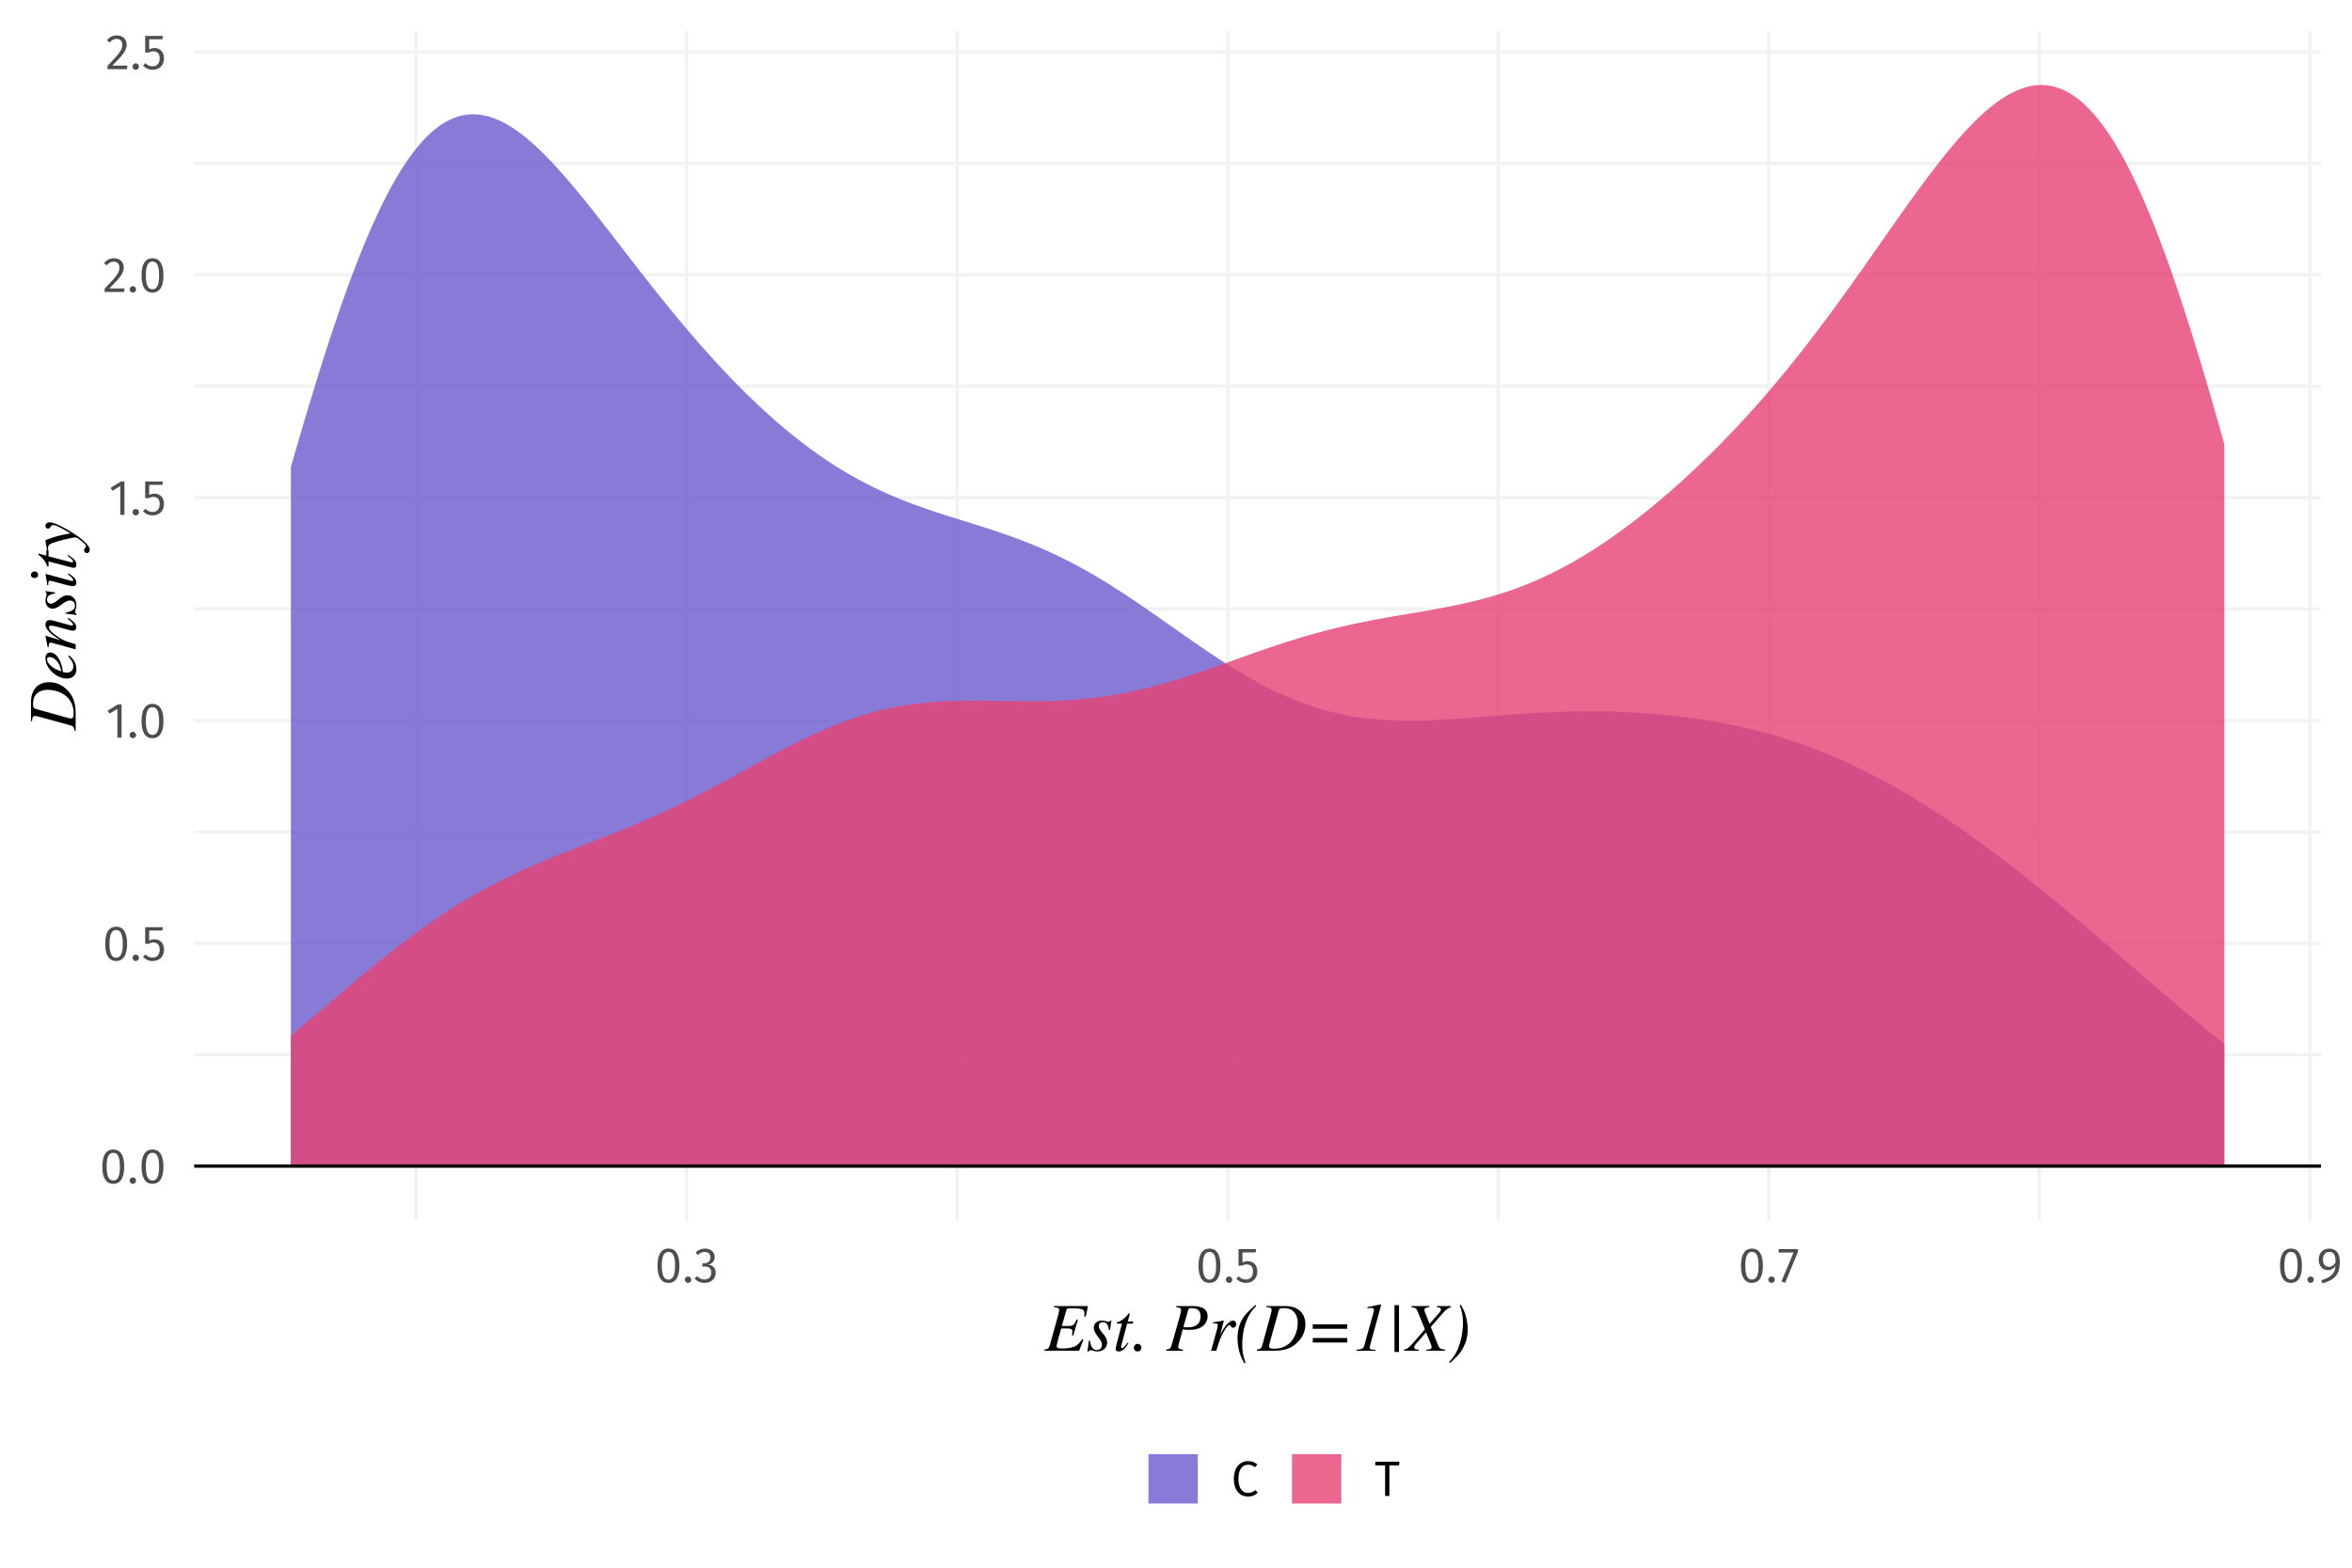 <?xml version="1.0" encoding="UTF-8"?>
<svg xmlns="http://www.w3.org/2000/svg" xmlns:xlink="http://www.w3.org/1999/xlink" width="756pt" height="504pt" viewBox="0 0 756 504" version="1.1">
<defs>
<g>
<symbol overflow="visible" id="glyph0-0">
<path style="stroke:none;" d="M 8.688 -16.797 L 1.969 -16.797 L 1.969 5.594 L 8.688 5.594 Z M 7.828 -15.969 L 7.828 4.766 L 2.844 4.766 L 2.844 -15.969 Z M 5.188 -7.219 C 4.562 -7.219 3.703 -7.031 3.703 -6.594 C 3.703 -6.391 3.844 -6.219 4.078 -6.219 C 4.141 -6.219 4.203 -6.234 4.281 -6.266 C 4.562 -6.406 4.781 -6.453 5.125 -6.453 C 5.922 -6.453 6.094 -5.969 6.094 -5.344 C 6.094 -4.5 5.797 -4.172 4.641 -4.109 L 4.641 -2.766 C 4.641 -2.531 4.828 -2.391 5.047 -2.391 C 5.234 -2.391 5.438 -2.531 5.438 -2.766 L 5.438 -3.484 C 6.516 -3.641 6.953 -4.25 6.953 -5.375 C 6.953 -6.344 6.562 -7.219 5.188 -7.219 Z M 5.047 -1.922 C 4.719 -1.922 4.484 -1.688 4.484 -1.359 C 4.484 -1.031 4.719 -0.766 5.047 -0.766 C 5.359 -0.766 5.594 -1.031 5.594 -1.359 C 5.594 -1.688 5.359 -1.922 5.047 -1.922 Z M 5.047 -1.922 "/>
</symbol>
<symbol overflow="visible" id="glyph0-1">
<path style="stroke:none;" d="M 4.453 -10.844 C 2.094 -10.844 0.922 -8.906 0.922 -5.344 C 0.922 -1.781 2.094 0.188 4.453 0.188 C 6.797 0.188 7.969 -1.781 7.969 -5.328 C 7.969 -8.891 6.797 -10.844 4.453 -10.844 Z M 4.453 -9.781 C 5.828 -9.781 6.578 -8.516 6.578 -5.328 C 6.578 -2.156 5.828 -0.875 4.453 -0.875 C 3.062 -0.875 2.312 -2.156 2.312 -5.344 C 2.312 -8.516 3.062 -9.781 4.453 -9.781 Z M 4.453 -9.781 "/>
</symbol>
<symbol overflow="visible" id="glyph0-2">
<path style="stroke:none;" d="M 1.844 -1.875 C 1.266 -1.875 0.812 -1.406 0.812 -0.844 C 0.812 -0.266 1.266 0.188 1.844 0.188 C 2.453 0.188 2.875 -0.266 2.875 -0.844 C 2.875 -1.406 2.453 -1.875 1.844 -1.875 Z M 1.844 -1.875 "/>
</symbol>
<symbol overflow="visible" id="glyph0-3">
<path style="stroke:none;" d="M 6.859 -10.688 L 1.172 -10.688 L 1.172 -5.344 L 2.219 -5.344 C 2.75 -5.609 3.188 -5.75 3.797 -5.75 C 4.938 -5.75 5.828 -5.141 5.828 -3.453 C 5.828 -1.844 4.938 -0.906 3.562 -0.906 C 2.609 -0.906 1.922 -1.25 1.25 -1.938 L 0.453 -1.156 C 1.266 -0.312 2.219 0.188 3.562 0.188 C 5.781 0.188 7.219 -1.297 7.219 -3.422 C 7.219 -5.531 6 -6.797 4.188 -6.797 C 3.578 -6.797 3.016 -6.656 2.453 -6.375 L 2.453 -9.625 L 6.672 -9.625 Z M 6.859 -10.688 "/>
</symbol>
<symbol overflow="visible" id="glyph0-4">
<path style="stroke:none;" d="M 5.062 -10.688 L 3.875 -10.688 L 0.594 -8.656 L 1.188 -7.703 L 3.719 -9.25 L 3.719 0 L 5.062 0 Z M 5.062 -10.688 "/>
</symbol>
<symbol overflow="visible" id="glyph0-5">
<path style="stroke:none;" d="M 3.625 -10.844 C 2.297 -10.844 1.297 -10.312 0.438 -9.266 L 1.312 -8.562 C 2.016 -9.359 2.641 -9.75 3.562 -9.75 C 4.641 -9.75 5.375 -9.062 5.375 -7.891 C 5.375 -6.109 4.453 -5.078 0.641 -1.078 L 0.641 0 L 6.875 0 L 7.047 -1.141 L 2.172 -1.141 C 5.516 -4.531 6.781 -5.922 6.781 -7.953 C 6.781 -9.594 5.562 -10.844 3.625 -10.844 Z M 3.625 -10.844 "/>
</symbol>
<symbol overflow="visible" id="glyph0-6">
<path style="stroke:none;" d="M 3.578 -10.844 C 2.438 -10.844 1.453 -10.438 0.562 -9.594 L 1.266 -8.797 C 2 -9.469 2.656 -9.766 3.5 -9.766 C 4.625 -9.766 5.344 -9.125 5.344 -8.062 C 5.344 -6.766 4.438 -6.109 3.359 -6.109 L 2.812 -6.109 L 2.656 -5.078 L 3.438 -5.078 C 4.766 -5.078 5.609 -4.594 5.609 -3.078 C 5.609 -1.781 4.781 -0.906 3.391 -0.906 C 2.516 -0.906 1.797 -1.234 1.078 -1.984 L 0.25 -1.234 C 1.078 -0.266 2.156 0.188 3.438 0.188 C 5.625 0.188 7.031 -1.203 7.031 -3.078 C 7.031 -4.703 5.953 -5.562 4.609 -5.688 C 5.812 -5.953 6.703 -6.766 6.703 -8.141 C 6.703 -9.594 5.578 -10.844 3.578 -10.844 Z M 3.578 -10.844 "/>
</symbol>
<symbol overflow="visible" id="glyph0-7">
<path style="stroke:none;" d="M 6.578 -10.688 L 0.422 -10.688 L 0.422 -9.578 L 5.219 -9.578 L 1.297 -0.25 L 2.531 0.141 L 6.578 -9.688 Z M 6.578 -10.688 "/>
</symbol>
<symbol overflow="visible" id="glyph0-8">
<path style="stroke:none;" d="M 4.125 -10.844 C 2.266 -10.844 0.75 -9.547 0.75 -7.328 C 0.75 -5.219 2.031 -3.906 3.703 -3.906 C 4.781 -3.906 5.641 -4.484 6.141 -5.234 C 6.031 -2.734 4.344 -1.453 1.594 -0.672 L 1.922 0.344 C 5.766 -0.781 7.531 -2.281 7.531 -6.656 C 7.531 -9.203 6.422 -10.844 4.125 -10.844 Z M 3.969 -4.969 C 2.875 -4.969 2.109 -5.734 2.109 -7.297 C 2.109 -8.875 2.859 -9.781 4.156 -9.781 C 5.547 -9.781 6.203 -8.797 6.156 -6.375 C 5.609 -5.5 4.906 -4.969 3.969 -4.969 Z M 3.969 -4.969 "/>
</symbol>
<symbol overflow="visible" id="glyph0-9">
<path style="stroke:none;" d="M 5.469 -11.203 C 2.969 -11.203 0.922 -9.25 0.922 -5.5 C 0.922 -1.812 2.844 0.188 5.484 0.188 C 6.938 0.188 7.969 -0.406 8.594 -1.031 L 7.906 -1.906 C 7.266 -1.422 6.594 -0.984 5.531 -0.984 C 3.781 -0.984 2.406 -2.281 2.406 -5.5 C 2.406 -8.875 3.828 -10.047 5.547 -10.047 C 6.359 -10.047 7.016 -9.797 7.719 -9.234 L 8.469 -10.125 C 7.594 -10.812 6.828 -11.203 5.469 -11.203 Z M 5.469 -11.203 "/>
</symbol>
<symbol overflow="visible" id="glyph0-10">
<path style="stroke:none;" d="M 8.031 -11.016 L 0.234 -11.016 L 0.234 -9.828 L 3.406 -9.828 L 3.406 0 L 4.781 0 L 4.781 -9.828 L 7.875 -9.828 Z M 8.031 -11.016 "/>
</symbol>
<symbol overflow="visible" id="glyph1-0">
<path style="stroke:none;" d=""/>
</symbol>
<symbol overflow="visible" id="glyph1-1">
<path style="stroke:none;" d="M 13.953 -14.359 L 3.016 -14.359 L 3.016 -14.016 C 4.375 -13.875 4.703 -13.703 4.703 -13.109 C 4.703 -12.844 4.594 -12.141 4.469 -11.703 L 1.766 -1.984 C 1.406 -0.703 1.203 -0.578 -0.016 -0.359 L -0.016 0 L 11.125 0 L 12.5 -3.562 L 12.141 -3.734 C 11.312 -2.578 10.781 -1.953 10.078 -1.578 C 8.953 -0.984 7.766 -0.719 5.609 -0.719 C 4.375 -0.719 3.875 -0.953 3.875 -1.469 C 3.875 -1.734 4.109 -2.75 4.656 -4.688 L 5.375 -7.156 L 7.078 -7.156 C 7.969 -7.156 8.562 -7.047 8.797 -6.812 C 8.906 -6.703 8.953 -6.516 8.953 -6.141 C 8.953 -5.734 8.906 -5.484 8.797 -5 L 9.234 -4.891 L 10.734 -9.984 L 10.344 -10.078 C 9.5 -8.203 9.266 -7.938 7.281 -7.938 L 5.562 -7.938 L 7.016 -13.062 C 7.156 -13.547 7.375 -13.641 8.625 -13.641 C 12.078 -13.641 12.844 -13.359 12.844 -12.031 C 12.844 -11.75 12.828 -11.391 12.781 -11.016 L 13.266 -10.984 Z M 13.953 -14.359 "/>
</symbol>
<symbol overflow="visible" id="glyph1-2">
<path style="stroke:none;" d="M 8.047 -9.719 L 7.75 -9.719 C 7.562 -9.422 7.406 -9.328 7.078 -9.328 C 6.906 -9.328 6.703 -9.344 6.297 -9.484 C 5.734 -9.641 5.438 -9.703 5.062 -9.703 C 3.438 -9.703 2.391 -8.781 2.391 -7.328 C 2.391 -6.625 2.844 -5.625 3.781 -4.438 C 4.641 -3.359 5.016 -2.625 5.016 -1.906 C 5.016 -0.844 4.375 -0.219 3.344 -0.219 C 2.203 -0.219 1.453 -1.125 1.141 -3.219 L 0.797 -3.219 L 0.359 0.281 L 0.703 0.281 C 0.859 -0.062 1.094 -0.172 1.344 -0.172 C 1.578 -0.172 1.891 -0.156 2.312 0.016 C 2.812 0.219 3.141 0.234 3.516 0.234 C 5.344 0.234 6.688 -0.875 6.688 -2.703 C 6.688 -3.562 6.297 -4.422 5.188 -5.703 C 4.328 -6.703 4 -7.344 4 -7.938 C 4 -8.75 4.531 -9.203 5.297 -9.203 C 6.375 -9.203 7.047 -8.469 7.266 -6.641 L 7.609 -6.641 Z M 8.047 -9.719 "/>
</symbol>
<symbol overflow="visible" id="glyph1-3">
<path style="stroke:none;" d="M 6.516 -9.422 L 4.75 -9.422 L 5.375 -11.688 C 5.391 -11.719 5.391 -11.844 5.391 -11.844 C 5.391 -11.953 5.328 -12.016 5.188 -12.016 C 5.109 -12.016 4.969 -11.953 4.891 -11.812 C 4.094 -10.625 2.656 -9.547 1.953 -9.391 C 1.438 -9.281 1.234 -9.094 1.234 -8.844 C 1.234 -8.844 1.234 -8.781 1.25 -8.719 L 2.906 -8.719 L 1.188 -2.203 C 1.016 -1.5 0.844 -0.812 0.844 -0.578 C 0.844 -0.016 1.25 0.234 1.844 0.234 C 2.984 0.234 3.672 -0.391 5 -2.422 L 4.703 -2.578 C 3.625 -1.188 3.281 -0.844 2.922 -0.844 C 2.734 -0.844 2.594 -0.906 2.594 -1.188 C 2.594 -1.25 2.625 -1.406 2.641 -1.5 L 4.547 -8.719 L 6.406 -8.719 Z M 6.516 -9.422 "/>
</symbol>
<symbol overflow="visible" id="glyph1-4">
<path style="stroke:none;" d="M 3.031 -0.953 C 3.031 -1.625 2.469 -2.203 1.797 -2.203 C 1.141 -2.203 0.594 -1.656 0.594 -0.953 C 0.594 -0.312 1.141 0.234 1.766 0.234 C 2.469 0.234 3.031 -0.281 3.031 -0.953 Z M 3.031 -0.953 "/>
</symbol>
<symbol overflow="visible" id="glyph1-5">
<path style="stroke:none;" d=""/>
</symbol>
<symbol overflow="visible" id="glyph1-6">
<path style="stroke:none;" d="M 3.219 -14.359 L 3.219 -14.016 C 4.469 -13.859 4.781 -13.688 4.781 -13.094 C 4.781 -12.766 4.688 -12.297 4.406 -11.266 L 1.844 -2.156 C 1.453 -0.719 1.25 -0.531 0 -0.359 L 0 0 L 5.375 0 L 5.375 -0.359 C 4.188 -0.484 3.844 -0.75 3.844 -1.25 C 3.844 -1.578 4 -2.047 4.156 -2.641 L 5.328 -6.891 C 5.891 -6.75 6.375 -6.703 7.297 -6.703 C 9.266 -6.703 10.797 -7.125 11.812 -7.969 C 12.719 -8.719 13.312 -9.922 13.312 -11.109 C 13.312 -13.219 11.75 -14.359 8.516 -14.359 Z M 7.047 -13.031 C 7.172 -13.531 7.562 -13.703 8.188 -13.703 C 9.984 -13.703 11.047 -12.953 11.047 -11 C 11.047 -9.562 10.453 -8.609 9.484 -8.047 C 8.797 -7.656 8.031 -7.531 6.672 -7.531 C 6.266 -7.531 6.156 -7.531 5.516 -7.641 Z M 7.047 -13.031 "/>
</symbol>
<symbol overflow="visible" id="glyph1-7">
<path style="stroke:none;" d="M 3.875 -4.906 L 5.078 -9.656 L 5.016 -9.703 L 1.609 -9.109 L 1.609 -8.734 C 1.938 -8.781 2.109 -8.797 2.281 -8.797 C 2.734 -8.797 3.125 -8.688 3.125 -8.234 C 3.125 -7.766 3.078 -7.562 2.766 -6.422 L 0.984 0 L 2.656 0 C 3.766 -3.703 4.156 -4.578 5.109 -6.203 C 5.891 -7.547 6.516 -8.266 6.906 -8.266 C 7.062 -8.266 7.125 -8.188 7.266 -7.969 C 7.453 -7.641 7.641 -7.391 8.031 -7.391 C 8.688 -7.391 9.062 -7.922 9.062 -8.578 C 9.062 -9.234 8.641 -9.703 8.031 -9.703 C 7.531 -9.703 6.859 -9.312 6.297 -8.719 C 5.391 -7.766 4.641 -6.594 4.219 -5.672 Z M 3.875 -4.906 "/>
</symbol>
<symbol overflow="visible" id="glyph1-8">
<path style="stroke:none;" d="M 6.641 -14.719 C 4.625 -12.875 3.406 -11.719 2.547 -10.344 C 1.406 -8.469 0.922 -6.219 0.922 -3.953 C 0.922 -1.141 1.688 1.719 3.109 3.984 L 3.5 3.844 C 2.688 1.609 2.438 0.266 2.438 -1.875 C 2.438 -6.359 3.594 -11.219 6.938 -14.391 Z M 6.641 -14.719 "/>
</symbol>
<symbol overflow="visible" id="glyph1-9">
<path style="stroke:none;" d="M 2.875 -14.359 L 2.875 -14.016 C 4.219 -13.969 4.547 -13.703 4.547 -13.109 C 4.547 -12.781 4.469 -12.359 4.312 -11.812 L 1.625 -2.031 C 1.281 -0.719 1.062 -0.578 -0.172 -0.359 L -0.172 0 L 5.484 0 C 8.047 0 10.281 -0.578 11.875 -1.828 C 14.031 -3.5 15.406 -5.719 15.406 -8.453 C 15.406 -12.297 12.828 -14.359 8.969 -14.359 Z M 6.812 -12.844 C 7.047 -13.625 7.531 -13.703 8.359 -13.703 C 9.641 -13.703 10.562 -13.438 11.234 -12.938 C 12.312 -12.125 12.953 -10.734 12.953 -8.969 C 12.953 -6.75 12.094 -4.156 10.531 -2.641 C 9.172 -1.312 7.453 -0.656 5.234 -0.656 C 4.219 -0.656 3.734 -0.906 3.734 -1.469 C 3.734 -1.766 3.844 -2.203 4.219 -3.562 Z M 6.812 -12.844 "/>
</symbol>
<symbol overflow="visible" id="glyph1-10">
<path style="stroke:none;" d="M 12.984 -7.047 L 12.984 -8.484 L 1.891 -8.484 L 1.891 -7.047 Z M 12.984 -2.641 L 12.984 -4.094 L 1.891 -4.094 L 1.891 -2.641 Z M 12.984 -2.641 "/>
</symbol>
<symbol overflow="visible" id="glyph1-11">
<path style="stroke:none;" d="M 8.828 -14.875 C 7.125 -14.516 7.047 -14.562 5.109 -14.141 L 4.594 -14.031 L 4.594 -13.703 C 5.016 -13.734 5.5 -13.75 5.891 -13.75 L 5.969 -13.75 C 6.453 -13.75 6.734 -13.484 6.734 -13.062 C 6.734 -12.906 6.672 -12.688 6.562 -12.281 L 3.562 -1.547 C 3.328 -0.703 2.844 -0.469 1.094 -0.328 L 1.094 0 L 7.234 0 L 7.234 -0.328 L 6.781 -0.328 C 5.812 -0.328 5.328 -0.531 5.328 -1.031 C 5.328 -1.25 5.562 -2.109 5.719 -2.656 L 8.859 -14.078 C 8.953 -14.391 9 -14.609 9 -14.719 C 9 -14.812 8.953 -14.875 8.891 -14.875 Z M 8.828 -14.875 "/>
</symbol>
<symbol overflow="visible" id="glyph1-12">
<path style="stroke:none;" d="M 3.766 0.391 L 3.766 -14.656 L 2.312 -14.656 L 2.312 0.391 Z M 3.766 0.391 "/>
</symbol>
<symbol overflow="visible" id="glyph1-13">
<path style="stroke:none;" d="M 14.406 -14.359 L 9.859 -14.359 L 9.859 -14.016 C 10.797 -13.969 11.203 -13.688 11.203 -13.266 C 11.203 -13 11.047 -12.672 10.734 -12.312 L 7.547 -8.641 L 6.25 -11.875 C 6 -12.469 5.891 -12.828 5.891 -13.109 C 5.891 -13.656 6.25 -13.859 7.453 -14.016 L 7.453 -14.359 L 1.672 -14.359 L 1.672 -14.016 C 2.953 -13.906 3.344 -13.547 3.766 -12.5 L 6.031 -6.891 L 4.203 -4.75 C 1.188 -1.234 0.594 -0.578 -0.641 -0.359 L -0.641 0 L 4.047 0 L 4.047 -0.359 C 2.984 -0.359 2.594 -0.594 2.594 -1.078 C 2.594 -1.391 2.797 -1.781 3.109 -2.141 L 6.422 -5.922 L 7.891 -2.281 C 8.078 -1.844 8.203 -1.453 8.203 -1.172 C 8.203 -0.641 7.828 -0.375 6.516 -0.359 L 6.516 0 L 12.469 0 L 12.469 -0.359 C 10.984 -0.531 10.688 -0.719 10.156 -2.047 L 7.938 -7.656 L 11.656 -11.922 C 12.766 -13.203 13.469 -13.703 14.406 -14.016 Z M 14.406 -14.359 "/>
</symbol>
<symbol overflow="visible" id="glyph1-14">
<path style="stroke:none;" d="M 3.766 -14.609 C 4.516 -12.828 4.844 -11.047 4.844 -8.844 C 4.844 -6.781 4.438 -4.25 3.766 -2.141 C 3.016 0.203 2.203 1.672 0.359 3.625 L 0.641 3.953 C 2.641 2.219 3.781 0.984 4.641 -0.484 C 5.734 -2.375 6.359 -4.469 6.359 -6.688 C 6.359 -7.875 6.203 -9.156 5.938 -10.391 C 5.562 -12.016 5.219 -12.875 4.188 -14.719 Z M 3.766 -14.609 "/>
</symbol>
<symbol overflow="visible" id="glyph2-0">
<path style="stroke:none;" d=""/>
</symbol>
<symbol overflow="visible" id="glyph2-1">
<path style="stroke:none;" d="M -14.359 -2.875 L -14.016 -2.875 C -13.969 -4.219 -13.703 -4.547 -13.109 -4.547 C -12.781 -4.547 -12.359 -4.469 -11.812 -4.312 L -2.031 -1.625 C -0.719 -1.281 -0.578 -1.062 -0.359 0.172 L 0 0.172 L 0 -5.484 C 0 -8.047 -0.578 -10.281 -1.828 -11.875 C -3.5 -14.031 -5.719 -15.406 -8.453 -15.406 C -12.297 -15.406 -14.359 -12.828 -14.359 -8.969 Z M -12.844 -6.812 C -13.625 -7.047 -13.703 -7.531 -13.703 -8.359 C -13.703 -9.641 -13.438 -10.562 -12.938 -11.234 C -12.125 -12.312 -10.734 -12.953 -8.969 -12.953 C -6.75 -12.953 -4.156 -12.094 -2.641 -10.531 C -1.312 -9.172 -0.656 -7.453 -0.656 -5.234 C -0.656 -4.219 -0.906 -3.734 -1.469 -3.734 C -1.766 -3.734 -2.203 -3.844 -3.562 -4.219 Z M -12.844 -6.812 "/>
</symbol>
<symbol overflow="visible" id="glyph2-2">
<path style="stroke:none;" d="M -2.391 -7.875 C -1.094 -6.297 -0.75 -5.609 -0.75 -4.641 C -0.75 -3.406 -1.547 -2.594 -2.75 -2.594 C -3.078 -2.594 -3.656 -2.594 -4.094 -2.812 C -4.594 -6.75 -6.312 -9.062 -8.203 -9.062 C -9.125 -9.062 -9.703 -8.422 -9.703 -7.266 C -9.703 -3.953 -6.188 -0.688 -2.766 -0.688 C -0.953 -0.688 0.234 -1.875 0.234 -3.656 C 0.234 -5.484 -0.594 -6.891 -2.141 -8.141 Z M -5.547 -3.344 C -7.5 -4.094 -9.203 -5.594 -9.203 -6.844 C -9.203 -7.453 -8.859 -7.609 -8.344 -7.609 C -7.656 -7.609 -6.859 -7.188 -6.203 -6.516 C -5.438 -5.703 -5.031 -4.859 -4.578 -2.969 Z M -5.547 -3.344 "/>
</symbol>
<symbol overflow="visible" id="glyph2-3">
<path style="stroke:none;" d="M -2.578 -10.125 C -2.375 -9.969 -2.172 -9.812 -2 -9.656 C -1.188 -9.016 -0.844 -8.625 -0.844 -8.312 C -0.844 -8.047 -1.031 -7.969 -1.234 -7.969 C -1.406 -7.969 -1.781 -8.047 -2.578 -8.266 L -7.047 -9.5 C -7.5 -9.641 -7.969 -9.719 -8.359 -9.719 C -9.156 -9.719 -9.703 -9.234 -9.703 -8.297 C -9.703 -6.891 -8.375 -5.406 -4.859 -3.219 L -9.656 -4.688 L -9.703 -4.594 C -9.453 -3.438 -9.375 -2.812 -9.016 -1.031 L -8.672 -1.031 C -8.641 -2.156 -8.516 -2.469 -8.078 -2.469 C -7.938 -2.469 -7.812 -2.438 -7.703 -2.422 L 0 -0.312 L 0 -1.953 C -3.469 -2.984 -3.984 -3.172 -5.453 -4.156 C -7.5 -5.547 -8.578 -6.531 -8.578 -7.406 C -8.578 -7.75 -8.344 -7.938 -7.938 -7.938 C -7.672 -7.938 -6.891 -7.812 -6.203 -7.641 L -2.641 -6.672 C -1.5 -6.359 -1.203 -6.312 -0.984 -6.312 C -0.156 -6.312 0.203 -6.797 0.203 -7.344 C 0.203 -8.375 -0.234 -8.938 -2.281 -10.422 Z M -2.578 -10.125 "/>
</symbol>
<symbol overflow="visible" id="glyph2-4">
<path style="stroke:none;" d="M -9.719 -8.047 L -9.719 -7.75 C -9.422 -7.562 -9.328 -7.406 -9.328 -7.078 C -9.328 -6.906 -9.344 -6.703 -9.484 -6.297 C -9.641 -5.734 -9.703 -5.438 -9.703 -5.062 C -9.703 -3.438 -8.781 -2.391 -7.328 -2.391 C -6.625 -2.391 -5.625 -2.844 -4.438 -3.781 C -3.359 -4.641 -2.625 -5.016 -1.906 -5.016 C -0.844 -5.016 -0.219 -4.375 -0.219 -3.344 C -0.219 -2.203 -1.125 -1.453 -3.219 -1.141 L -3.219 -0.797 L 0.281 -0.359 L 0.281 -0.703 C -0.062 -0.859 -0.172 -1.094 -0.172 -1.344 C -0.172 -1.578 -0.156 -1.891 0.016 -2.312 C 0.219 -2.812 0.234 -3.141 0.234 -3.516 C 0.234 -5.344 -0.875 -6.688 -2.703 -6.688 C -3.562 -6.688 -4.422 -6.297 -5.703 -5.188 C -6.703 -4.328 -7.344 -4 -7.938 -4 C -8.75 -4 -9.203 -4.531 -9.203 -5.297 C -9.203 -6.375 -8.469 -7.047 -6.641 -7.266 L -6.641 -7.609 Z M -9.719 -8.047 "/>
</symbol>
<symbol overflow="visible" id="glyph2-5">
<path style="stroke:none;" d="M -13.172 -5.812 C -13.812 -5.812 -14.391 -5.297 -14.391 -4.703 C -14.391 -4.109 -13.906 -3.672 -13.219 -3.672 C -12.516 -3.672 -12.062 -4.094 -12.062 -4.734 C -12.062 -5.297 -12.562 -5.812 -13.172 -5.812 Z M -2.516 -4.891 C -1.25 -3.938 -0.797 -3.406 -0.797 -3.031 C -0.797 -2.859 -0.906 -2.734 -1.125 -2.734 C -1.438 -2.734 -1.719 -2.844 -2.094 -2.953 L -9.641 -5.016 L -9.703 -4.922 C -9.281 -2.703 -9.219 -2.266 -9.156 -1.406 L -8.797 -1.406 C -8.781 -2.594 -8.719 -2.812 -8.266 -2.812 C -8.094 -2.812 -7.703 -2.734 -7.297 -2.625 L -3.406 -1.562 C -2.172 -1.234 -1.406 -1.078 -0.969 -1.078 C -0.156 -1.078 0.234 -1.438 0.234 -2.156 C 0.234 -3.25 -0.422 -3.953 -2.266 -5.172 Z M -2.516 -4.891 "/>
</symbol>
<symbol overflow="visible" id="glyph2-6">
<path style="stroke:none;" d="M -9.422 -6.516 L -9.422 -4.75 L -11.688 -5.375 C -11.719 -5.391 -11.844 -5.391 -11.844 -5.391 C -11.953 -5.391 -12.016 -5.328 -12.016 -5.188 C -12.016 -5.109 -11.953 -4.969 -11.812 -4.891 C -10.625 -4.094 -9.547 -2.656 -9.391 -1.953 C -9.281 -1.438 -9.094 -1.234 -8.844 -1.234 C -8.844 -1.234 -8.781 -1.234 -8.719 -1.25 L -8.719 -2.906 L -2.203 -1.188 C -1.5 -1.016 -0.812 -0.844 -0.578 -0.844 C -0.016 -0.844 0.234 -1.25 0.234 -1.844 C 0.234 -2.984 -0.391 -3.672 -2.422 -5 L -2.578 -4.703 C -1.188 -3.625 -0.844 -3.281 -0.844 -2.922 C -0.844 -2.734 -0.906 -2.594 -1.188 -2.594 C -1.25 -2.594 -1.406 -2.625 -1.5 -2.641 L -8.719 -4.547 L -8.719 -6.406 Z M -9.422 -6.516 "/>
</symbol>
<symbol overflow="visible" id="glyph2-7">
<path style="stroke:none;" d="M -4.094 -5.344 C -6.047 -4.969 -9.703 -3.812 -9.703 -3.469 L -9.703 -3.391 C -9.531 -2.203 -9.391 -1.469 -9.312 -1.031 C -9.266 -0.812 -9.219 -0.578 -9.172 -0.328 L -8.797 -0.328 C -8.859 -0.578 -8.891 -0.766 -8.891 -1.016 C -8.891 -1.891 -8.562 -2.281 -7.484 -2.703 C -5.984 -3.297 -1.062 -4.516 -0.172 -4.516 C 0.062 -4.516 0.328 -4.422 0.594 -4.297 C 0.875 -4.109 2.172 -3.125 2.594 -2.734 C 3.141 -2.219 3.328 -1.953 3.328 -1.672 C 3.328 -1.094 2.703 -1.094 2.703 -0.328 C 2.703 0.156 3.109 0.531 3.594 0.531 C 4.156 0.531 4.531 0.062 4.531 -0.594 C 4.531 -1.844 2 -4.203 -1.781 -6.484 C -4.812 -8.312 -7.234 -9.375 -8.484 -9.375 C -9.156 -9.375 -9.703 -8.891 -9.703 -8.234 C -9.703 -7.719 -9.375 -7.344 -8.891 -7.344 C -8.531 -7.344 -8.312 -7.484 -8.031 -7.922 C -7.766 -8.344 -7.641 -8.484 -7.328 -8.484 C -6.359 -8.484 -4.781 -7.672 -1.672 -5.812 Z M -4.094 -5.344 "/>
</symbol>
</g>
<clipPath id="clip1">
  <path d="M 62.43 338 L 747 338 L 747 340 L 62.43 340 Z M 62.43 338 "/>
</clipPath>
<clipPath id="clip2">
  <path d="M 62.43 266 L 747 266 L 747 268 L 62.43 268 Z M 62.43 266 "/>
</clipPath>
<clipPath id="clip3">
  <path d="M 62.43 195 L 747 195 L 747 197 L 62.43 197 Z M 62.43 195 "/>
</clipPath>
<clipPath id="clip4">
  <path d="M 62.43 123 L 747 123 L 747 125 L 62.43 125 Z M 62.43 123 "/>
</clipPath>
<clipPath id="clip5">
  <path d="M 62.43 52 L 747 52 L 747 54 L 62.43 54 Z M 62.43 52 "/>
</clipPath>
<clipPath id="clip6">
  <path d="M 133 9.961 L 135 9.961 L 135 393 L 133 393 Z M 133 9.961 "/>
</clipPath>
<clipPath id="clip7">
  <path d="M 307 9.961 L 309 9.961 L 309 393 L 307 393 Z M 307 9.961 "/>
</clipPath>
<clipPath id="clip8">
  <path d="M 481 9.961 L 483 9.961 L 483 393 L 481 393 Z M 481 9.961 "/>
</clipPath>
<clipPath id="clip9">
  <path d="M 654 9.961 L 657 9.961 L 657 393 L 654 393 Z M 654 9.961 "/>
</clipPath>
<clipPath id="clip10">
  <path d="M 62.43 374 L 747 374 L 747 376 L 62.43 376 Z M 62.43 374 "/>
</clipPath>
<clipPath id="clip11">
  <path d="M 62.43 302 L 747 302 L 747 304 L 62.43 304 Z M 62.43 302 "/>
</clipPath>
<clipPath id="clip12">
  <path d="M 62.43 231 L 747 231 L 747 233 L 62.43 233 Z M 62.43 231 "/>
</clipPath>
<clipPath id="clip13">
  <path d="M 62.43 159 L 747 159 L 747 161 L 62.43 161 Z M 62.43 159 "/>
</clipPath>
<clipPath id="clip14">
  <path d="M 62.43 87 L 747 87 L 747 89 L 62.43 89 Z M 62.43 87 "/>
</clipPath>
<clipPath id="clip15">
  <path d="M 62.43 16 L 747 16 L 747 18 L 62.43 18 Z M 62.43 16 "/>
</clipPath>
<clipPath id="clip16">
  <path d="M 220 9.961 L 222 9.961 L 222 393 L 220 393 Z M 220 9.961 "/>
</clipPath>
<clipPath id="clip17">
  <path d="M 394 9.961 L 396 9.961 L 396 393 L 394 393 Z M 394 9.961 "/>
</clipPath>
<clipPath id="clip18">
  <path d="M 567 9.961 L 570 9.961 L 570 393 L 567 393 Z M 567 9.961 "/>
</clipPath>
<clipPath id="clip19">
  <path d="M 741 9.961 L 743 9.961 L 743 393 L 741 393 Z M 741 9.961 "/>
</clipPath>
<clipPath id="clip20">
  <path d="M 62.43 374 L 747 374 L 747 376 L 62.43 376 Z M 62.43 374 "/>
</clipPath>
</defs>
<g id="surface254">
<rect x="0" y="0" width="756" height="504" style="fill:rgb(100%,100%,100%);fill-opacity:1;stroke:none;"/>
<g clip-path="url(#clip1)" clip-rule="nonzero">
<path style="fill:none;stroke-width:1.067;stroke-linecap:butt;stroke-linejoin:round;stroke:rgb(94.902%,94.902%,94.902%);stroke-opacity:1;stroke-miterlimit:10;" d="M 62.43 339.078 L 746.039 339.078 "/>
</g>
<g clip-path="url(#clip2)" clip-rule="nonzero">
<path style="fill:none;stroke-width:1.067;stroke-linecap:butt;stroke-linejoin:round;stroke:rgb(94.902%,94.902%,94.902%);stroke-opacity:1;stroke-miterlimit:10;" d="M 62.43 267.445 L 746.039 267.445 "/>
</g>
<g clip-path="url(#clip3)" clip-rule="nonzero">
<path style="fill:none;stroke-width:1.067;stroke-linecap:butt;stroke-linejoin:round;stroke:rgb(94.902%,94.902%,94.902%);stroke-opacity:1;stroke-miterlimit:10;" d="M 62.43 195.812 L 746.039 195.812 "/>
</g>
<g clip-path="url(#clip4)" clip-rule="nonzero">
<path style="fill:none;stroke-width:1.067;stroke-linecap:butt;stroke-linejoin:round;stroke:rgb(94.902%,94.902%,94.902%);stroke-opacity:1;stroke-miterlimit:10;" d="M 62.43 124.18 L 746.039 124.18 "/>
</g>
<g clip-path="url(#clip5)" clip-rule="nonzero">
<path style="fill:none;stroke-width:1.067;stroke-linecap:butt;stroke-linejoin:round;stroke:rgb(94.902%,94.902%,94.902%);stroke-opacity:1;stroke-miterlimit:10;" d="M 62.43 52.547 L 746.039 52.547 "/>
</g>
<g clip-path="url(#clip6)" clip-rule="nonzero">
<path style="fill:none;stroke-width:1.067;stroke-linecap:butt;stroke-linejoin:round;stroke:rgb(94.902%,94.902%,94.902%);stroke-opacity:1;stroke-miterlimit:10;" d="M 133.73 392.273 L 133.73 9.961 "/>
</g>
<g clip-path="url(#clip7)" clip-rule="nonzero">
<path style="fill:none;stroke-width:1.067;stroke-linecap:butt;stroke-linejoin:round;stroke:rgb(94.902%,94.902%,94.902%);stroke-opacity:1;stroke-miterlimit:10;" d="M 307.645 392.273 L 307.645 9.961 "/>
</g>
<g clip-path="url(#clip8)" clip-rule="nonzero">
<path style="fill:none;stroke-width:1.067;stroke-linecap:butt;stroke-linejoin:round;stroke:rgb(94.902%,94.902%,94.902%);stroke-opacity:1;stroke-miterlimit:10;" d="M 481.562 392.273 L 481.562 9.961 "/>
</g>
<g clip-path="url(#clip9)" clip-rule="nonzero">
<path style="fill:none;stroke-width:1.067;stroke-linecap:butt;stroke-linejoin:round;stroke:rgb(94.902%,94.902%,94.902%);stroke-opacity:1;stroke-miterlimit:10;" d="M 655.477 392.273 L 655.477 9.961 "/>
</g>
<g clip-path="url(#clip10)" clip-rule="nonzero">
<path style="fill:none;stroke-width:1.067;stroke-linecap:butt;stroke-linejoin:round;stroke:rgb(94.902%,94.902%,94.902%);stroke-opacity:1;stroke-miterlimit:10;" d="M 62.43 374.895 L 746.039 374.895 "/>
</g>
<g clip-path="url(#clip11)" clip-rule="nonzero">
<path style="fill:none;stroke-width:1.067;stroke-linecap:butt;stroke-linejoin:round;stroke:rgb(94.902%,94.902%,94.902%);stroke-opacity:1;stroke-miterlimit:10;" d="M 62.43 303.262 L 746.039 303.262 "/>
</g>
<g clip-path="url(#clip12)" clip-rule="nonzero">
<path style="fill:none;stroke-width:1.067;stroke-linecap:butt;stroke-linejoin:round;stroke:rgb(94.902%,94.902%,94.902%);stroke-opacity:1;stroke-miterlimit:10;" d="M 62.43 231.629 L 746.039 231.629 "/>
</g>
<g clip-path="url(#clip13)" clip-rule="nonzero">
<path style="fill:none;stroke-width:1.067;stroke-linecap:butt;stroke-linejoin:round;stroke:rgb(94.902%,94.902%,94.902%);stroke-opacity:1;stroke-miterlimit:10;" d="M 62.43 159.996 L 746.039 159.996 "/>
</g>
<g clip-path="url(#clip14)" clip-rule="nonzero">
<path style="fill:none;stroke-width:1.067;stroke-linecap:butt;stroke-linejoin:round;stroke:rgb(94.902%,94.902%,94.902%);stroke-opacity:1;stroke-miterlimit:10;" d="M 62.43 88.363 L 746.039 88.363 "/>
</g>
<g clip-path="url(#clip15)" clip-rule="nonzero">
<path style="fill:none;stroke-width:1.067;stroke-linecap:butt;stroke-linejoin:round;stroke:rgb(94.902%,94.902%,94.902%);stroke-opacity:1;stroke-miterlimit:10;" d="M 62.43 16.73 L 746.039 16.73 "/>
</g>
<g clip-path="url(#clip16)" clip-rule="nonzero">
<path style="fill:none;stroke-width:1.067;stroke-linecap:butt;stroke-linejoin:round;stroke:rgb(94.902%,94.902%,94.902%);stroke-opacity:1;stroke-miterlimit:10;" d="M 220.688 392.273 L 220.688 9.961 "/>
</g>
<g clip-path="url(#clip17)" clip-rule="nonzero">
<path style="fill:none;stroke-width:1.067;stroke-linecap:butt;stroke-linejoin:round;stroke:rgb(94.902%,94.902%,94.902%);stroke-opacity:1;stroke-miterlimit:10;" d="M 394.602 392.273 L 394.602 9.961 "/>
</g>
<g clip-path="url(#clip18)" clip-rule="nonzero">
<path style="fill:none;stroke-width:1.067;stroke-linecap:butt;stroke-linejoin:round;stroke:rgb(94.902%,94.902%,94.902%);stroke-opacity:1;stroke-miterlimit:10;" d="M 568.52 392.273 L 568.52 9.961 "/>
</g>
<g clip-path="url(#clip19)" clip-rule="nonzero">
<path style="fill:none;stroke-width:1.067;stroke-linecap:butt;stroke-linejoin:round;stroke:rgb(94.902%,94.902%,94.902%);stroke-opacity:1;stroke-miterlimit:10;" d="M 742.434 392.273 L 742.434 9.961 "/>
</g>
<path style=" stroke:none;fill-rule:nonzero;fill:rgb(41.569%,35.294%,80.392%);fill-opacity:0.8;" d="M 93.504 150.113 L 94.719 145.902 L 95.934 141.715 L 97.152 137.582 L 98.367 133.48 L 99.582 129.434 L 100.801 125.441 L 102.016 121.484 L 103.23 117.609 L 104.449 113.785 L 105.664 110.012 L 106.883 106.344 L 108.098 102.719 L 109.312 99.176 L 110.531 95.727 L 111.746 92.328 L 112.961 89.043 L 114.18 85.84 L 115.395 82.691 L 116.609 79.691 L 117.828 76.754 L 119.043 73.906 L 120.258 71.188 L 121.477 68.531 L 122.691 66.004 L 123.906 63.578 L 125.125 61.219 L 126.34 59.02 L 127.555 56.902 L 128.773 54.871 L 129.988 52.992 L 131.203 51.184 L 132.422 49.496 L 133.637 47.93 L 134.852 46.434 L 136.07 45.09 L 137.285 43.832 L 138.5 42.66 L 139.719 41.641 L 140.934 40.691 L 142.148 39.852 L 143.367 39.137 L 144.582 38.484 L 145.797 37.965 L 147.016 37.535 L 148.23 37.172 L 149.445 36.957 L 150.664 36.801 L 151.879 36.734 L 153.094 36.781 L 154.312 36.883 L 155.527 37.09 L 156.742 37.379 L 157.961 37.719 L 159.176 38.176 L 160.391 38.688 L 161.609 39.258 L 162.824 39.926 L 164.039 40.637 L 165.258 41.422 L 166.473 42.273 L 167.688 43.164 L 168.906 44.133 L 170.121 45.145 L 171.336 46.199 L 172.555 47.32 L 173.77 48.469 L 174.984 49.668 L 176.203 50.91 L 177.418 52.176 L 178.633 53.492 L 179.852 54.832 L 181.066 56.199 L 182.285 57.605 L 183.5 59.027 L 184.715 60.473 L 185.934 61.945 L 187.148 63.43 L 188.363 64.934 L 189.582 66.453 L 190.797 67.984 L 192.012 69.527 L 193.23 71.082 L 194.445 72.641 L 195.66 74.203 L 196.879 75.773 L 199.309 78.922 L 200.527 80.496 L 201.742 82.07 L 202.957 83.641 L 204.176 85.207 L 205.391 86.77 L 206.605 88.328 L 207.824 89.883 L 209.039 91.426 L 210.254 92.961 L 211.473 94.488 L 212.688 96.008 L 213.902 97.52 L 215.121 99.012 L 216.336 100.5 L 217.551 101.977 L 218.77 103.438 L 219.984 104.887 L 221.199 106.324 L 222.418 107.746 L 223.633 109.16 L 224.848 110.555 L 226.066 111.934 L 227.281 113.305 L 228.496 114.652 L 229.715 115.992 L 230.93 117.312 L 232.145 118.617 L 233.363 119.91 L 234.578 121.184 L 235.793 122.441 L 237.012 123.688 L 238.227 124.91 L 239.441 126.121 L 240.66 127.316 L 241.875 128.488 L 243.09 129.652 L 244.309 130.789 L 245.523 131.914 L 246.738 133.027 L 247.957 134.109 L 249.172 135.184 L 250.387 136.242 L 251.605 137.273 L 252.82 138.297 L 254.035 139.293 L 255.254 140.277 L 256.469 141.246 L 257.688 142.184 L 258.902 143.113 L 260.117 144.023 L 261.336 144.91 L 262.551 145.785 L 263.766 146.637 L 264.984 147.469 L 266.199 148.289 L 267.414 149.082 L 268.633 149.859 L 269.848 150.625 L 271.062 151.363 L 272.281 152.086 L 273.496 152.793 L 274.711 153.477 L 275.93 154.152 L 277.145 154.801 L 278.359 155.438 L 279.578 156.059 L 280.793 156.656 L 282.008 157.246 L 283.227 157.816 L 284.441 158.367 L 285.656 158.91 L 286.875 159.438 L 288.09 159.945 L 289.305 160.449 L 290.523 160.93 L 291.738 161.406 L 292.953 161.871 L 294.172 162.32 L 295.387 162.762 L 296.602 163.191 L 297.82 163.613 L 299.035 164.031 L 300.25 164.438 L 301.469 164.84 L 302.684 165.234 L 303.898 165.625 L 305.117 166.012 L 306.332 166.395 L 307.547 166.773 L 308.766 167.152 L 311.195 167.91 L 312.414 168.289 L 314.844 169.055 L 316.062 169.441 L 317.277 169.832 L 318.492 170.227 L 319.711 170.629 L 320.926 171.035 L 322.141 171.449 L 323.359 171.871 L 324.574 172.301 L 325.789 172.738 L 327.008 173.191 L 328.223 173.648 L 329.438 174.117 L 330.656 174.598 L 331.871 175.086 L 333.09 175.594 L 334.305 176.109 L 335.52 176.633 L 336.738 177.18 L 337.953 177.73 L 339.168 178.297 L 340.387 178.879 L 341.602 179.473 L 342.816 180.082 L 344.035 180.703 L 345.25 181.336 L 346.465 181.988 L 347.684 182.648 L 348.898 183.324 L 350.113 184.016 L 351.332 184.715 L 352.547 185.43 L 353.762 186.156 L 354.98 186.891 L 356.195 187.645 L 357.41 188.406 L 358.629 189.176 L 359.844 189.957 L 361.059 190.746 L 362.277 191.547 L 363.492 192.355 L 364.707 193.172 L 365.926 193.996 L 368.355 195.66 L 369.574 196.504 L 370.789 197.348 L 372.004 198.195 L 373.223 199.047 L 375.652 200.758 L 376.871 201.613 L 378.086 202.469 L 379.301 203.32 L 380.52 204.176 L 382.949 205.871 L 384.168 206.715 L 385.383 207.551 L 386.598 208.379 L 387.816 209.207 L 389.031 210.023 L 390.246 210.832 L 391.465 211.633 L 392.68 212.422 L 393.895 213.207 L 395.113 213.977 L 396.328 214.734 L 397.543 215.484 L 398.762 216.215 L 399.977 216.934 L 401.191 217.641 L 402.41 218.332 L 403.625 219.008 L 404.84 219.672 L 406.059 220.312 L 407.273 220.945 L 408.492 221.555 L 409.707 222.148 L 410.922 222.73 L 412.141 223.285 L 413.355 223.832 L 414.57 224.355 L 415.789 224.855 L 417.004 225.348 L 418.219 225.812 L 419.438 226.262 L 420.652 226.695 L 421.867 227.102 L 423.086 227.492 L 424.301 227.871 L 425.516 228.219 L 426.734 228.559 L 427.949 228.875 L 429.164 229.172 L 430.383 229.457 L 431.598 229.715 L 432.812 229.957 L 434.031 230.188 L 435.246 230.395 L 436.461 230.59 L 437.68 230.766 L 438.895 230.922 L 440.109 231.07 L 441.328 231.195 L 442.543 231.309 L 443.758 231.41 L 444.977 231.492 L 446.191 231.562 L 447.406 231.625 L 448.625 231.668 L 449.84 231.703 L 451.055 231.723 L 452.273 231.734 L 453.488 231.738 L 454.703 231.723 L 455.922 231.707 L 457.137 231.68 L 458.352 231.641 L 459.57 231.598 L 460.785 231.547 L 462 231.488 L 463.219 231.426 L 464.434 231.355 L 465.648 231.277 L 466.867 231.199 L 468.082 231.117 L 469.297 231.031 L 470.516 230.941 L 472.945 230.754 L 474.164 230.656 L 476.594 230.461 L 477.812 230.363 L 480.242 230.168 L 481.461 230.07 L 482.676 229.973 L 483.895 229.879 L 485.109 229.785 L 486.324 229.695 L 487.543 229.609 L 488.758 229.523 L 489.973 229.441 L 491.191 229.363 L 492.406 229.285 L 493.621 229.215 L 494.84 229.148 L 496.055 229.082 L 497.27 229.023 L 498.488 228.969 L 499.703 228.918 L 500.918 228.871 L 502.137 228.828 L 503.352 228.793 L 504.566 228.762 L 505.785 228.734 L 507 228.715 L 508.215 228.699 L 509.434 228.688 L 510.648 228.684 L 511.863 228.684 L 513.082 228.691 L 514.297 228.703 L 515.512 228.719 L 516.73 228.742 L 519.16 228.805 L 520.379 228.848 L 521.594 228.895 L 522.809 228.945 L 524.027 229.004 L 525.242 229.07 L 526.457 229.141 L 527.676 229.219 L 528.891 229.297 L 530.105 229.387 L 531.324 229.484 L 532.539 229.586 L 533.754 229.695 L 534.973 229.809 L 536.188 229.93 L 537.402 230.059 L 538.621 230.191 L 539.836 230.332 L 541.051 230.48 L 542.27 230.633 L 544.699 230.969 L 545.918 231.145 L 547.133 231.328 L 548.348 231.52 L 549.566 231.723 L 550.781 231.93 L 551.996 232.141 L 553.215 232.367 L 554.43 232.598 L 555.645 232.836 L 556.863 233.086 L 558.078 233.344 L 559.297 233.609 L 560.512 233.883 L 561.727 234.164 L 562.945 234.461 L 564.16 234.762 L 565.375 235.07 L 566.594 235.395 L 567.809 235.723 L 569.023 236.062 L 570.242 236.414 L 571.457 236.77 L 572.672 237.141 L 573.891 237.52 L 575.105 237.906 L 576.32 238.309 L 577.539 238.719 L 578.754 239.141 L 579.969 239.57 L 581.188 240.012 L 582.402 240.465 L 583.617 240.926 L 584.836 241.398 L 586.051 241.887 L 587.266 242.379 L 588.484 242.883 L 589.699 243.402 L 590.914 243.926 L 592.133 244.465 L 593.348 245.012 L 594.562 245.57 L 595.781 246.141 L 596.996 246.723 L 598.211 247.312 L 599.43 247.914 L 600.645 248.523 L 601.859 249.148 L 603.078 249.781 L 604.293 250.422 L 605.508 251.078 L 606.727 251.742 L 607.941 252.414 L 609.156 253.098 L 610.375 253.793 L 611.59 254.496 L 612.805 255.211 L 614.023 255.93 L 615.238 256.664 L 616.453 257.406 L 617.672 258.156 L 618.887 258.918 L 620.102 259.688 L 621.32 260.465 L 622.535 261.254 L 623.75 262.047 L 624.969 262.855 L 626.184 263.668 L 627.398 264.488 L 628.617 265.32 L 629.832 266.16 L 631.047 267.004 L 632.266 267.859 L 633.48 268.723 L 634.699 269.59 L 635.914 270.469 L 637.129 271.352 L 638.348 272.246 L 639.562 273.145 L 640.777 274.051 L 641.996 274.965 L 643.211 275.887 L 644.426 276.812 L 645.645 277.746 L 646.859 278.684 L 648.074 279.633 L 649.293 280.586 L 650.508 281.543 L 651.723 282.508 L 652.941 283.477 L 654.156 284.449 L 655.371 285.434 L 656.59 286.418 L 657.805 287.406 L 659.02 288.402 L 660.238 289.402 L 662.668 291.418 L 663.887 292.43 L 666.316 294.469 L 667.535 295.496 L 668.75 296.523 L 669.965 297.555 L 671.184 298.59 L 672.398 299.625 L 673.613 300.664 L 674.832 301.707 L 676.047 302.75 L 677.262 303.797 L 678.48 304.848 L 679.695 305.895 L 680.91 306.945 L 682.129 307.996 L 684.559 310.098 L 685.777 311.152 L 688.207 313.254 L 689.426 314.305 L 690.641 315.352 L 691.855 316.402 L 693.074 317.445 L 694.289 318.492 L 695.504 319.531 L 696.723 320.57 L 697.938 321.605 L 699.152 322.637 L 700.371 323.664 L 702.801 325.711 L 704.02 326.723 L 705.234 327.734 L 706.449 328.738 L 707.668 329.734 L 708.883 330.727 L 710.102 331.715 L 711.316 332.691 L 712.531 333.664 L 713.75 334.625 L 714.965 335.582 L 714.965 374.895 L 93.504 374.895 Z M 93.504 150.113 "/>
<path style=" stroke:none;fill-rule:nonzero;fill:rgb(90.196%,25.49%,45.098%);fill-opacity:0.8;" d="M 93.504 332.895 L 94.719 331.887 L 95.934 330.875 L 97.152 329.859 L 98.367 328.84 L 99.582 327.816 L 100.801 326.785 L 102.016 325.758 L 103.23 324.727 L 104.449 323.691 L 105.664 322.656 L 106.883 321.625 L 108.098 320.59 L 109.312 319.559 L 110.531 318.527 L 111.746 317.496 L 112.961 316.469 L 114.18 315.449 L 115.395 314.43 L 116.609 313.414 L 117.828 312.41 L 119.043 311.406 L 120.258 310.406 L 121.477 309.418 L 122.691 308.434 L 123.906 307.461 L 125.125 306.492 L 126.34 305.535 L 127.555 304.586 L 128.773 303.648 L 129.988 302.715 L 131.203 301.797 L 132.422 300.891 L 133.637 299.992 L 134.852 299.105 L 136.07 298.23 L 137.285 297.367 L 138.5 296.52 L 139.719 295.676 L 140.934 294.855 L 142.148 294.039 L 143.367 293.238 L 144.582 292.453 L 145.797 291.676 L 147.016 290.914 L 148.23 290.168 L 149.445 289.43 L 150.664 288.711 L 151.879 288 L 153.094 287.301 L 154.312 286.621 L 155.527 285.949 L 156.742 285.289 L 157.961 284.645 L 159.176 284.008 L 160.391 283.387 L 161.609 282.773 L 162.824 282.172 L 164.039 281.582 L 165.258 281.004 L 166.473 280.434 L 167.688 279.875 L 168.906 279.324 L 170.121 278.781 L 171.336 278.25 L 172.555 277.723 L 173.77 277.207 L 174.984 276.695 L 176.203 276.188 L 178.633 275.195 L 179.852 274.707 L 181.066 274.223 L 182.285 273.738 L 184.715 272.785 L 185.934 272.309 L 188.363 271.363 L 189.582 270.891 L 192.012 269.945 L 193.23 269.473 L 194.445 268.996 L 195.66 268.516 L 196.879 268.031 L 198.094 267.547 L 199.309 267.059 L 200.527 266.562 L 201.742 266.066 L 202.957 265.562 L 204.176 265.055 L 205.391 264.539 L 206.605 264.02 L 207.824 263.492 L 209.039 262.961 L 210.254 262.418 L 211.473 261.871 L 212.688 261.32 L 213.902 260.758 L 215.121 260.191 L 216.336 259.617 L 217.551 259.035 L 218.77 258.445 L 219.984 257.852 L 221.199 257.246 L 222.418 256.641 L 223.633 256.023 L 224.848 255.402 L 226.066 254.773 L 227.281 254.141 L 228.496 253.504 L 229.715 252.859 L 230.93 252.211 L 232.145 251.559 L 233.363 250.902 L 235.793 249.582 L 237.012 248.918 L 238.227 248.254 L 239.441 247.586 L 240.66 246.922 L 241.875 246.254 L 243.09 245.59 L 244.309 244.926 L 245.523 244.266 L 246.738 243.609 L 247.957 242.953 L 249.172 242.305 L 250.387 241.66 L 251.605 241.02 L 252.82 240.387 L 254.035 239.762 L 255.254 239.141 L 256.469 238.535 L 257.688 237.934 L 258.902 237.34 L 260.117 236.762 L 261.336 236.191 L 262.551 235.629 L 263.766 235.086 L 264.984 234.551 L 266.199 234.031 L 267.414 233.523 L 268.633 233.023 L 269.848 232.551 L 271.062 232.086 L 272.281 231.633 L 273.496 231.203 L 274.711 230.781 L 275.93 230.379 L 277.145 229.992 L 278.359 229.617 L 279.578 229.27 L 280.793 228.93 L 282.008 228.605 L 283.227 228.305 L 284.441 228.016 L 285.656 227.742 L 286.875 227.488 L 288.09 227.242 L 289.305 227.02 L 290.523 226.812 L 291.738 226.613 L 292.953 226.441 L 294.172 226.277 L 295.387 226.125 L 296.602 225.992 L 297.82 225.867 L 299.035 225.758 L 300.25 225.66 L 301.469 225.574 L 302.684 225.5 L 303.898 225.438 L 305.117 225.383 L 306.332 225.34 L 307.547 225.305 L 308.766 225.277 L 309.98 225.262 L 311.195 225.25 L 312.414 225.242 L 313.629 225.242 L 314.844 225.246 L 316.062 225.258 L 318.492 225.281 L 319.711 225.301 L 320.926 225.316 L 322.141 225.336 L 323.359 225.355 L 324.574 225.375 L 325.789 225.391 L 327.008 225.402 L 328.223 225.418 L 329.438 225.422 L 330.656 225.426 L 331.871 225.426 L 333.09 225.422 L 334.305 225.41 L 335.52 225.391 L 336.738 225.367 L 337.953 225.336 L 339.168 225.293 L 340.387 225.246 L 341.602 225.191 L 342.816 225.125 L 344.035 225.051 L 345.25 224.965 L 346.465 224.867 L 347.684 224.766 L 348.898 224.648 L 350.113 224.52 L 351.332 224.383 L 352.547 224.23 L 353.762 224.074 L 354.98 223.902 L 356.195 223.715 L 357.41 223.523 L 358.629 223.316 L 359.844 223.098 L 361.059 222.871 L 362.277 222.625 L 363.492 222.375 L 364.707 222.113 L 365.926 221.836 L 367.141 221.551 L 368.355 221.254 L 369.574 220.949 L 370.789 220.633 L 372.004 220.305 L 373.223 219.969 L 374.438 219.625 L 375.652 219.27 L 376.871 218.906 L 378.086 218.539 L 379.301 218.16 L 380.52 217.773 L 381.734 217.383 L 382.949 216.984 L 384.168 216.582 L 385.383 216.172 L 386.598 215.754 L 387.816 215.336 L 389.031 214.914 L 390.246 214.488 L 391.465 214.059 L 392.68 213.629 L 393.895 213.195 L 395.113 212.762 L 397.543 211.895 L 398.762 211.457 L 399.977 211.027 L 401.191 210.594 L 402.41 210.164 L 403.625 209.734 L 404.84 209.309 L 406.059 208.891 L 407.273 208.473 L 408.492 208.059 L 409.707 207.648 L 410.922 207.242 L 412.141 206.848 L 413.355 206.453 L 414.57 206.066 L 415.789 205.684 L 417.004 205.309 L 418.219 204.941 L 419.438 204.582 L 420.652 204.227 L 421.867 203.883 L 423.086 203.547 L 424.301 203.215 L 425.516 202.891 L 426.734 202.574 L 427.949 202.266 L 429.164 201.969 L 430.383 201.672 L 431.598 201.391 L 432.812 201.113 L 434.031 200.84 L 435.246 200.578 L 436.461 200.32 L 437.68 200.066 L 440.109 199.582 L 441.328 199.348 L 443.758 198.895 L 444.977 198.676 L 447.406 198.246 L 448.625 198.035 L 451.055 197.621 L 452.273 197.414 L 453.488 197.207 L 454.703 197.004 L 455.922 196.797 L 457.137 196.59 L 458.352 196.379 L 459.57 196.164 L 460.785 195.949 L 462 195.727 L 463.219 195.504 L 464.434 195.273 L 465.648 195.035 L 466.867 194.793 L 468.082 194.543 L 469.297 194.285 L 470.516 194.02 L 471.73 193.742 L 472.945 193.457 L 474.164 193.164 L 475.379 192.855 L 476.594 192.539 L 477.812 192.211 L 479.027 191.867 L 480.242 191.516 L 481.461 191.145 L 482.676 190.762 L 483.895 190.371 L 485.109 189.957 L 486.324 189.535 L 487.543 189.094 L 488.758 188.637 L 489.973 188.172 L 491.191 187.684 L 492.406 187.18 L 493.621 186.664 L 494.84 186.125 L 496.055 185.574 L 497.27 185.008 L 498.488 184.422 L 499.703 183.824 L 500.918 183.207 L 502.137 182.57 L 503.352 181.922 L 504.566 181.254 L 505.785 180.57 L 507 179.871 L 508.215 179.152 L 509.434 178.422 L 510.648 177.672 L 511.863 176.906 L 513.082 176.129 L 514.297 175.332 L 515.512 174.52 L 516.73 173.699 L 517.945 172.855 L 519.16 172 L 520.379 171.129 L 521.594 170.242 L 522.809 169.348 L 524.027 168.43 L 525.242 167.504 L 526.457 166.566 L 527.676 165.609 L 528.891 164.641 L 530.105 163.66 L 531.324 162.664 L 532.539 161.656 L 533.754 160.633 L 534.973 159.598 L 536.188 158.555 L 537.402 157.492 L 538.621 156.418 L 539.836 155.336 L 541.051 154.234 L 542.27 153.121 L 543.484 152 L 544.699 150.859 L 545.918 149.711 L 547.133 148.547 L 548.348 147.367 L 549.566 146.184 L 550.781 144.977 L 551.996 143.758 L 553.215 142.531 L 554.43 141.285 L 555.645 140.027 L 556.863 138.758 L 558.078 137.469 L 559.297 136.172 L 560.512 134.855 L 561.727 133.523 L 562.945 132.184 L 564.16 130.82 L 565.375 129.449 L 566.594 128.062 L 567.809 126.656 L 569.023 125.242 L 570.242 123.809 L 571.457 122.355 L 572.672 120.898 L 573.891 119.418 L 575.105 117.922 L 576.32 116.418 L 577.539 114.891 L 578.754 113.355 L 579.969 111.805 L 581.188 110.234 L 582.402 108.656 L 583.617 107.062 L 584.836 105.453 L 586.051 103.836 L 587.266 102.203 L 588.484 100.559 L 589.699 98.902 L 590.914 97.234 L 592.133 95.555 L 593.348 93.871 L 594.562 92.172 L 595.781 90.469 L 596.996 88.754 L 598.211 87.035 L 599.43 85.312 L 600.645 83.586 L 601.859 81.852 L 603.078 80.117 L 604.293 78.383 L 605.508 76.645 L 606.727 74.91 L 607.941 73.176 L 609.156 71.449 L 610.375 69.727 L 611.59 68.008 L 612.805 66.297 L 614.023 64.602 L 615.238 62.914 L 616.453 61.242 L 617.672 59.586 L 618.887 57.941 L 620.102 56.32 L 621.32 54.719 L 622.535 53.133 L 623.75 51.586 L 624.969 50.059 L 626.184 48.559 L 627.398 47.098 L 628.617 45.656 L 629.832 44.262 L 631.047 42.906 L 632.266 41.574 L 633.48 40.309 L 634.699 39.074 L 635.914 37.879 L 637.129 36.758 L 638.348 35.668 L 639.562 34.637 L 640.777 33.676 L 641.996 32.754 L 643.211 31.91 L 644.426 31.129 L 645.645 30.391 L 646.859 29.762 L 648.074 29.184 L 649.293 28.668 L 650.508 28.258 L 651.723 27.898 L 652.941 27.633 L 654.156 27.457 L 655.371 27.34 L 656.59 27.344 L 657.805 27.426 L 659.02 27.574 L 660.238 27.863 L 661.453 28.215 L 662.668 28.664 L 663.887 29.234 L 665.102 29.871 L 666.316 30.637 L 667.535 31.5 L 668.75 32.438 L 669.965 33.531 L 671.184 34.703 L 672.398 35.965 L 673.613 37.379 L 674.832 38.859 L 676.047 40.465 L 677.262 42.191 L 678.48 43.988 L 679.695 45.938 L 680.91 47.977 L 682.129 50.094 L 683.344 52.379 L 684.559 54.73 L 685.777 57.184 L 686.992 59.773 L 688.207 62.43 L 689.426 65.211 L 690.641 68.094 L 691.855 71.039 L 693.074 74.133 L 694.289 77.293 L 695.504 80.531 L 696.723 83.898 L 697.938 87.32 L 699.152 90.836 L 700.371 94.445 L 701.586 98.105 L 702.801 101.871 L 704.02 105.699 L 705.234 109.574 L 706.449 113.551 L 707.668 117.57 L 708.883 121.641 L 710.102 125.785 L 711.316 129.965 L 712.531 134.199 L 713.75 138.477 L 714.965 142.781 L 714.965 374.895 L 93.504 374.895 Z M 93.504 332.895 "/>
<g clip-path="url(#clip20)" clip-rule="nonzero">
<path style="fill:none;stroke-width:1.067;stroke-linecap:butt;stroke-linejoin:round;stroke:rgb(0%,0%,0%);stroke-opacity:1;stroke-miterlimit:10;" d="M 62.43 374.895 L 746.039 374.895 "/>
</g>
<g style="fill:rgb(30.196%,30.196%,30.196%);fill-opacity:1;">
  <use xlink:href="#glyph0-1" x="31.961" y="380.402"/>
  <use xlink:href="#glyph0-2" x="40.857" y="380.402"/>
  <use xlink:href="#glyph0-1" x="44.569" y="380.402"/>
</g>
<g style="fill:rgb(30.196%,30.196%,30.196%);fill-opacity:1;">
  <use xlink:href="#glyph0-1" x="32.891" y="308.77"/>
  <use xlink:href="#glyph0-2" x="41.787" y="308.77"/>
  <use xlink:href="#glyph0-3" x="45.499" y="308.77"/>
</g>
<g style="fill:rgb(30.196%,30.196%,30.196%);fill-opacity:1;">
  <use xlink:href="#glyph0-4" x="34.008" y="237.137"/>
  <use xlink:href="#glyph0-2" x="40.856" y="237.137"/>
  <use xlink:href="#glyph0-1" x="44.568" y="237.137"/>
</g>
<g style="fill:rgb(30.196%,30.196%,30.196%);fill-opacity:1;">
  <use xlink:href="#glyph0-4" x="34.938" y="165.504"/>
  <use xlink:href="#glyph0-2" x="41.786" y="165.504"/>
  <use xlink:href="#glyph0-3" x="45.498" y="165.504"/>
</g>
<g style="fill:rgb(30.196%,30.196%,30.196%);fill-opacity:1;">
  <use xlink:href="#glyph0-5" x="33" y="93.871"/>
  <use xlink:href="#glyph0-2" x="40.856" y="93.871"/>
  <use xlink:href="#glyph0-1" x="44.568" y="93.871"/>
</g>
<g style="fill:rgb(30.196%,30.196%,30.196%);fill-opacity:1;">
  <use xlink:href="#glyph0-5" x="33.93" y="22.238"/>
  <use xlink:href="#glyph0-2" x="41.786" y="22.238"/>
  <use xlink:href="#glyph0-3" x="45.498" y="22.238"/>
</g>
<g style="fill:rgb(30.196%,30.196%,30.196%);fill-opacity:1;">
  <use xlink:href="#glyph0-1" x="210.414" y="412.254"/>
  <use xlink:href="#glyph0-2" x="219.31" y="412.254"/>
  <use xlink:href="#glyph0-6" x="223.022" y="412.254"/>
</g>
<g style="fill:rgb(30.196%,30.196%,30.196%);fill-opacity:1;">
  <use xlink:href="#glyph0-1" x="384.312" y="412.254"/>
  <use xlink:href="#glyph0-2" x="393.209" y="412.254"/>
  <use xlink:href="#glyph0-3" x="396.921" y="412.254"/>
</g>
<g style="fill:rgb(30.196%,30.196%,30.196%);fill-opacity:1;">
  <use xlink:href="#glyph0-1" x="558.68" y="412.254"/>
  <use xlink:href="#glyph0-2" x="567.576" y="412.254"/>
  <use xlink:href="#glyph0-7" x="571.288" y="412.254"/>
</g>
<g style="fill:rgb(30.196%,30.196%,30.196%);fill-opacity:1;">
  <use xlink:href="#glyph0-1" x="731.945" y="412.254"/>
  <use xlink:href="#glyph0-2" x="740.841" y="412.254"/>
  <use xlink:href="#glyph0-8" x="744.553" y="412.254"/>
</g>
<g style="fill:rgb(0%,0%,0%);fill-opacity:1;">
  <use xlink:href="#glyph1-1" x="335.738" y="434.25"/>
  <use xlink:href="#glyph1-2" x="349.18" y="434.25"/>
  <use xlink:href="#glyph1-3" x="357.738" y="434.25"/>
  <use xlink:href="#glyph1-4" x="363.854" y="434.25"/>
  <use xlink:href="#glyph1-5" x="369.354" y="434.25"/>
  <use xlink:href="#glyph1-6" x="374.854" y="434.25"/>
  <use xlink:href="#glyph1-7" x="388.296" y="434.25"/>
  <use xlink:href="#glyph1-8" x="396.854" y="434.25"/>
  <use xlink:href="#glyph1-9" x="404.181" y="434.25"/>
  <use xlink:href="#glyph1-10" x="420.065" y="434.25"/>
  <use xlink:href="#glyph1-11" x="434.915" y="434.25"/>
  <use xlink:href="#glyph1-12" x="445.915" y="434.25"/>
  <use xlink:href="#glyph1-13" x="451.965" y="434.25"/>
  <use xlink:href="#glyph1-14" x="465.407" y="434.25"/>
</g>
<g style="fill:rgb(0%,0%,0%);fill-opacity:1;">
  <use xlink:href="#glyph2-1" x="24.32" y="234.723"/>
  <use xlink:href="#glyph2-2" x="24.32" y="218.839"/>
  <use xlink:href="#glyph2-3" x="24.32" y="209.071"/>
  <use xlink:href="#glyph2-4" x="24.32" y="198.071"/>
  <use xlink:href="#glyph2-5" x="24.32" y="189.513"/>
  <use xlink:href="#glyph2-6" x="24.32" y="183.396"/>
  <use xlink:href="#glyph2-7" x="24.32" y="177.28"/>
</g>
<path style=" stroke:none;fill-rule:nonzero;fill:rgb(41.569%,35.294%,80.392%);fill-opacity:0.8;" d="M 369.141 483.367 L 385.004 483.367 L 385.004 467.504 L 369.141 467.504 Z M 369.141 483.367 "/>
<path style=" stroke:none;fill-rule:nonzero;fill:rgb(90.196%,25.49%,45.098%);fill-opacity:0.8;" d="M 415.273 483.367 L 431.137 483.367 L 431.137 467.504 L 415.273 467.504 Z M 415.273 483.367 "/>
<g style="fill:rgb(0%,0%,0%);fill-opacity:1;">
  <use xlink:href="#glyph0-9" x="395.672" y="480.941"/>
</g>
<g style="fill:rgb(0%,0%,0%);fill-opacity:1;">
  <use xlink:href="#glyph0-10" x="441.809" y="480.941"/>
</g>
</g>
</svg>
